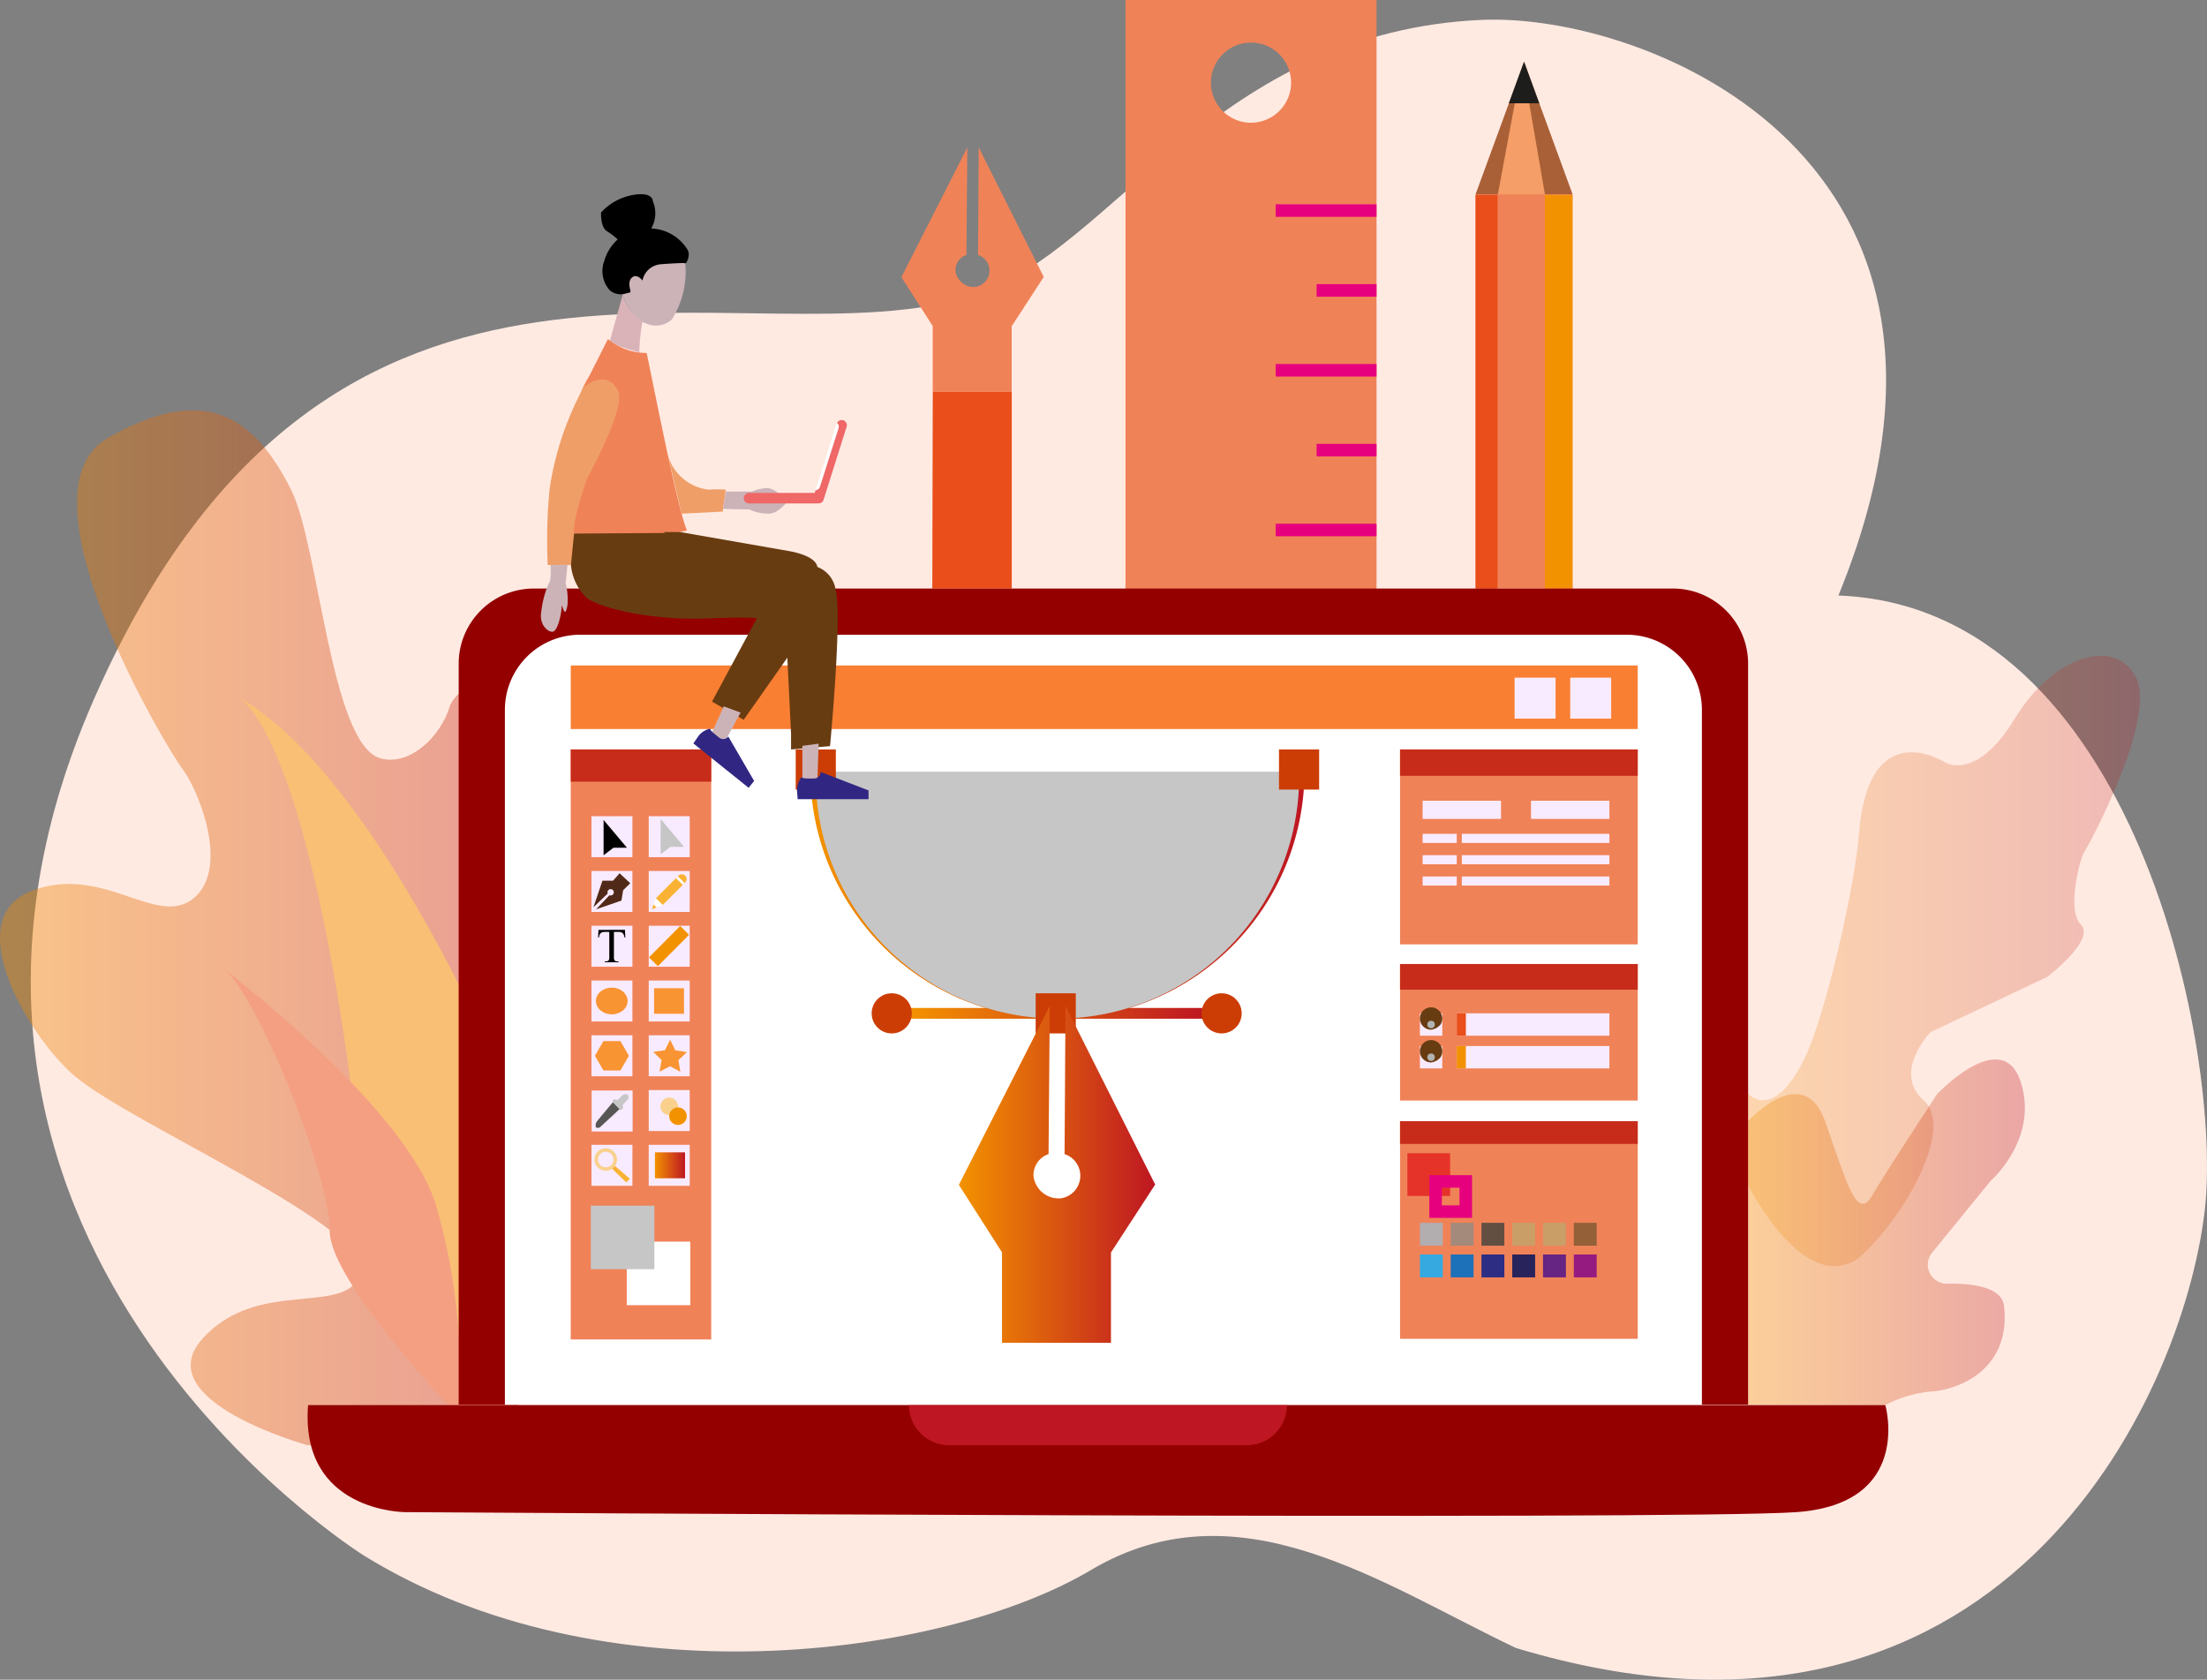 <svg xmlns="http://www.w3.org/2000/svg" xmlns:xlink="http://www.w3.org/1999/xlink" width="176.233" height="134.126" viewBox="0 0 176.233 134.126">
  <rect x="0" y="0" width="176.233" height="134.126" fill="#808080" stroke="none"/>
  <defs>
    <linearGradient id="linear-gradient" y1="0.5" x2="1" y2="0.5" gradientUnits="objectBoundingBox">
      <stop offset="0" stop-color="#f39200"/>
      <stop offset="1" stop-color="#be1622"/>
    </linearGradient>
  </defs>
  <g id="Group_2358" data-name="Group 2358" transform="translate(-693.05 -28.279)">
    <path id="Path_6594" data-name="Path 6594" d="M728.263,156.428s-40.5-25.289-21.477-68.437,51.964-26.2,70.353-32.2c10.943-3.569,19.23-21.052,40.464-21.96,13.039-.558,42.752,11.017,28.445,45.965,23.844.921,30.7,36.79,29.246,49.152-1.8,15.223-16.467,46.506-55,34.888-10.713-5.091-22.126-13.233-33.944-6.216S747.292,168.247,728.263,156.428Z" transform="translate(-6.197 -3.966)" fill="#ffeae2"/>
    <g id="Group_2297" data-name="Group 2297" transform="translate(693.05 61.048)">
      <g id="Group_2296" data-name="Group 2296" transform="translate(0)" opacity="0.482">
        <path id="Path_6595" data-name="Path 6595" d="M717.612,226.385s-12.841-3.539-8.4-8.5,11.451-1.686,12.654-5.225-18.236-11.852-22.836-15.742c-3.648-3.084-9.25-12.495-3.523-14.769s10.069,2.986,13.006.556.338-8.718-.867-10.281-13.579-22.1-6.006-26.455,11.613-1.959,14.667,4.147c2.215,4.428,3.155,20.244,7.094,21.408,2.346.693,4.856-1.74,5.566-4.143s12.028-8.023,14.582-2.291-9.791,61.292-9.791,61.292Z" transform="translate(-693.05 -143.751)" opacity="0.83" fill="url(#linear-gradient)"/>
        <path id="Path_6596" data-name="Path 6596" d="M769.48,255.342s-3.065-25.541-8.774-30.62c10.617,6.239,20.132,28.557,20.132,28.557l-2.7,28.787Z" transform="translate(-741.507 -201.744)" fill="#f39200"/>
        <path id="Path_6597" data-name="Path 6597" d="M773.505,335.609s-10.39-10.792-10.3-14.874-5.738-18.938-8.635-21.025,14.531,10.4,17.135,19.08A48.79,48.79,0,0,1,773.505,335.609Z" transform="translate(-736.879 -255.287)" fill="#e94e1b"/>
      </g>
      <path id="Path_6598" data-name="Path 6598" d="M1184.941,247.766s1.971,2.343,4.5-2.8c1.685-3.422,4.025-13.771,4.353-17.945.762-9.705,6.905-5.687,6.905-5.687s2.486,1.52,5.538-3.513,8.016-6.573,9.686-3.272-3.873,13.6-4.14,13.924-1.469,4.6-.267,5.8-2.671,4.164-2.671,4.164l-9.348,4.426s-3.072,3.2-.534,5.451-1.677,9.5-5.169,12.554c-4.358,3.178-8.853-5.8-8.853-5.8Z" transform="translate(-1045.352 -193.209)" opacity="0.23" fill="url(#linear-gradient)"/>
      <path id="Path_6599" data-name="Path 6599" d="M1184.941,331.318s4.407-4.874,6.143,0,2.537,8,3.739,5.968,5.208-8.134,5.208-8.134,5.208-5.512,6.677-.972-2.4,7.9-2.4,7.9l-4.677,5.742a1.511,1.511,0,0,0,1.2,2.465c2.087-.033,4.374.281,4.545,1.787.534,4.71-3.072,6.544-5.609,6.811a9.7,9.7,0,0,0-3.865,1.1l-10.959-.033Z" transform="translate(-1045.352 -274.557)" opacity="0.318" fill="url(#linear-gradient)"/>
    </g>
    <g id="Group_2304" data-name="Group 2304" transform="translate(765.033 28.279)">
      <g id="Group_2299" data-name="Group 2299" transform="translate(17.891 0)">
        <path id="Path_6600" data-name="Path 6600" d="M1009.75,28.279V75.834h20.045V28.279Zm10.022,9.8a3.2,3.2,0,1,1,3.2-3.2A3.2,3.2,0,0,1,1019.772,38.075Z" transform="translate(-1009.75 -28.279)" fill="#f08258"/>
        <g id="Group_2298" data-name="Group 2298" transform="translate(11.99 16.814)">
          <line id="Line_250" data-name="Line 250" x2="8.055" fill="none" stroke="#e6007e" stroke-miterlimit="10" stroke-width="1"/>
          <line id="Line_251" data-name="Line 251" x2="8.055" transform="translate(0 12.753)" fill="none" stroke="#e6007e" stroke-miterlimit="10" stroke-width="1"/>
          <line id="Line_252" data-name="Line 252" x2="8.055" transform="translate(0 25.507)" fill="none" stroke="#e6007e" stroke-miterlimit="10" stroke-width="1"/>
          <line id="Line_253" data-name="Line 253" x2="4.783" transform="translate(3.272 19.13)" fill="none" stroke="#e6007e" stroke-miterlimit="10" stroke-width="1"/>
          <line id="Line_254" data-name="Line 254" x2="4.783" transform="translate(3.272 6.377)" fill="none" stroke="#e6007e" stroke-miterlimit="10" stroke-width="1"/>
        </g>
      </g>
      <g id="Group_2302" data-name="Group 2302" transform="translate(45.845 4.929)">
        <g id="Group_2300" data-name="Group 2300">
          <path id="Path_6601" data-name="Path 6601" d="M1108.255,56.231H1116l-3.87-10.583Z" transform="translate(-1108.255 -45.648)" fill="#aa6037"/>
          <path id="Path_6602" data-name="Path 6602" d="M1117.617,48.966h2.426l-1.213-3.318Z" transform="translate(-1114.961 -45.648)" fill="#1d1d1b"/>
          <path id="Path_6603" data-name="Path 6603" d="M1115.881,57.339h1.152l1.252,7.266h-3.756Z" transform="translate(-1112.749 -54.021)" fill="#f59e67"/>
        </g>
        <g id="Group_2301" data-name="Group 2301" transform="translate(0 10.583)">
          <rect id="Rectangle_211" data-name="Rectangle 211" width="7.74" height="31.483" fill="#f08258"/>
          <rect id="Rectangle_212" data-name="Rectangle 212" width="1.753" height="31.433" transform="translate(0 0.05)" fill="#e94e1b"/>
          <rect id="Rectangle_213" data-name="Rectangle 213" width="2.203" height="31.433" transform="translate(5.536 0.05)" fill="#f39200"/>
        </g>
      </g>
      <g id="Group_2303" data-name="Group 2303" transform="translate(0 11.771)">
        <path id="Path_6604" data-name="Path 6604" d="M949.2,89.265h6.307v-5.23l2.56-3.934-5.193-10.344-.054,8.583a1.318,1.318,0,0,1-.236,2.561,1.47,1.47,0,0,1-1.562-1.289,1.276,1.276,0,0,1,.871-1.271l.073-8.583-5.266,10.362,2.5,3.9Z" transform="translate(-946.705 -69.757)" fill="#f08258"/>
        <path id="Path_6605" data-name="Path 6605" d="M955.422,138.5h6.307v15.716h-6.344Z" transform="translate(-952.922 -118.993)" fill="#e94e1b"/>
      </g>
    </g>
    <g id="Group_2348" data-name="Group 2348" transform="translate(717.612 75.274)">
      <g id="Group_2305" data-name="Group 2305">
        <path id="Path_6606" data-name="Path 6606" d="M779.64,423.647H905.588s2.254,7.879-7.095,8.547-111.108,0-111.108,0S778.972,432.194,779.64,423.647Z" transform="translate(-779.602 -358.445)" fill="#940000"/>
        <path id="Rectangle_214" data-name="Rectangle 214" d="M0,0H30.181a0,0,0,0,1,0,0V0a3.205,3.205,0,0,1-3.205,3.205H3.205A3.205,3.205,0,0,1,0,0V0A0,0,0,0,1,0,0Z" transform="translate(48.022 65.202)" fill="#be1622"/>
        <path id="Rectangle_215" data-name="Rectangle 215" d="M6,0H96.962a6,6,0,0,1,6,6V65.169a0,0,0,0,1,0,0H0a0,0,0,0,1,0,0V6A6,6,0,0,1,6,0Z" transform="translate(12.065)" fill="#940000"/>
        <path id="Rectangle_216" data-name="Rectangle 216" d="M6,0H61.48a0,0,0,0,1,0,0V95.584a0,0,0,0,1,0,0H6a6,6,0,0,1-6-6V6A6,6,0,0,1,6,0Z" transform="translate(111.338 3.689) rotate(90)" fill="#fff"/>
      </g>
      <g id="Group_2347" data-name="Group 2347" transform="translate(21.013 6.143)">
        <g id="Group_2309" data-name="Group 2309" transform="translate(17.964 6.705)">
          <g id="Group_2306" data-name="Group 2306" transform="translate(6.065 19.47)">
            <rect id="Rectangle_217" data-name="Rectangle 217" width="23.383" height="0.86" transform="translate(3.078 1.173)" fill="url(#linear-gradient)"/>
            <circle id="Ellipse_79" data-name="Ellipse 79" cx="1.603" cy="1.603" r="1.603" fill="#cc3d05"/>
            <circle id="Ellipse_80" data-name="Ellipse 80" cx="1.603" cy="1.603" r="1.603" transform="translate(26.341)" fill="#cc3d05"/>
          </g>
          <g id="Group_2308" data-name="Group 2308">
            <g id="Group_2307" data-name="Group 2307" transform="translate(1.169 1.776)">
              <path id="Path_6607" data-name="Path 6607" d="M940.8,265.141a19.751,19.751,0,0,1-19.729-19.728h.866a18.862,18.862,0,0,0,37.725,0h.866A19.751,19.751,0,0,1,940.8,265.141Z" transform="translate(-921.072 -245.413)" fill="url(#linear-gradient)"/>
              <path id="Path_6608" data-name="Path 6608" d="M922.6,245.413a19.3,19.3,0,1,0,38.591,0" transform="translate(-922.165 -245.413)" fill="#c6c6c6"/>
            </g>
            <rect id="Rectangle_218" data-name="Rectangle 218" width="3.205" height="3.205" transform="translate(19.161 19.47)" fill="#cc3d05"/>
            <rect id="Rectangle_219" data-name="Rectangle 219" width="3.205" height="3.205" transform="translate(38.591)" fill="#cc3d05"/>
            <rect id="Rectangle_220" data-name="Rectangle 220" width="3.205" height="3.205" fill="#cc3d05"/>
          </g>
          <path id="Path_6609" data-name="Path 6609" d="M966.3,338.225H975v-7.211l3.531-5.425-7.161-14.264-.075,11.835a1.817,1.817,0,0,1-.326,3.531,2.026,2.026,0,0,1-2.153-1.778,1.759,1.759,0,0,1,1.2-1.753l.1-11.835-7.261,14.289L966.3,331Z" transform="translate(-949.827 -290.845)" fill="url(#linear-gradient)"/>
        </g>
        <g id="Group_2321" data-name="Group 2321" transform="translate(0 6.705)">
          <g id="Group_2310" data-name="Group 2310">
            <rect id="Rectangle_221" data-name="Rectangle 221" width="11.218" height="47.113" fill="#f08258"/>
            <rect id="Rectangle_222" data-name="Rectangle 222" width="11.218" height="2.577" fill="#c72c1b"/>
          </g>
          <g id="Group_2320" data-name="Group 2320" transform="translate(1.603 5.331)">
            <g id="Group_2311" data-name="Group 2311" transform="translate(0 31.099)">
              <rect id="Rectangle_223" data-name="Rectangle 223" width="5.075" height="5.075" transform="translate(2.871 2.871)" fill="#fff"/>
              <rect id="Rectangle_224" data-name="Rectangle 224" width="5.075" height="5.075" fill="#c6c6c6"/>
            </g>
            <g id="Group_2319" data-name="Group 2319" transform="translate(0.05)">
              <g id="Group_2312" data-name="Group 2312">
                <rect id="Rectangle_225" data-name="Rectangle 225" width="3.272" height="3.272" fill="#f9ebff"/>
                <rect id="Rectangle_226" data-name="Rectangle 226" width="3.272" height="3.272" transform="translate(0 4.374)" fill="#f9ebff"/>
                <rect id="Rectangle_227" data-name="Rectangle 227" width="3.272" height="3.272" transform="translate(0 8.747)" fill="#f9ebff"/>
                <rect id="Rectangle_228" data-name="Rectangle 228" width="3.272" height="3.272" transform="translate(0 13.121)" fill="#f9ebff"/>
                <rect id="Rectangle_229" data-name="Rectangle 229" width="3.272" height="3.272" transform="translate(0 17.494)" fill="#f9ebff"/>
                <rect id="Rectangle_230" data-name="Rectangle 230" width="3.272" height="3.272" transform="translate(0.016 21.905)" fill="#f9ebff"/>
                <rect id="Rectangle_231" data-name="Rectangle 231" width="3.272" height="3.272" transform="translate(0 26.241)" fill="#f9ebff"/>
                <rect id="Rectangle_232" data-name="Rectangle 232" width="3.272" height="3.272" transform="translate(4.574)" fill="#f9ebff"/>
                <rect id="Rectangle_233" data-name="Rectangle 233" width="3.272" height="3.272" transform="translate(4.574 4.374)" fill="#f9ebff"/>
                <rect id="Rectangle_234" data-name="Rectangle 234" width="3.272" height="3.272" transform="translate(4.574 8.747)" fill="#f9ebff"/>
                <rect id="Rectangle_235" data-name="Rectangle 235" width="3.272" height="3.272" transform="translate(4.574 13.121)" fill="#f9ebff"/>
                <rect id="Rectangle_236" data-name="Rectangle 236" width="3.272" height="3.272" transform="translate(4.574 17.494)" fill="#f9ebff"/>
                <rect id="Rectangle_237" data-name="Rectangle 237" width="3.272" height="3.272" transform="translate(4.574 21.868)" fill="#f9ebff"/>
                <rect id="Rectangle_238" data-name="Rectangle 238" width="3.272" height="3.272" transform="translate(4.574 26.241)" fill="#f9ebff"/>
              </g>
              <g id="Group_2318" data-name="Group 2318" transform="translate(0.159 0.225)">
                <path id="Path_6610" data-name="Path 6610" d="M862.883,259v2.821l.785-.6h1.085Z" transform="translate(-862.073 -258.926)"/>
                <path id="Path_6611" data-name="Path 6611" d="M878.941,258.736v2.821l.785-.6h1.085Z" transform="translate(-873.575 -258.736)" fill="#c6c6c6"/>
                <path id="Path_6612" data-name="Path 6612" d="M862.117,274l-.518.593h-.851l-.718,2.12,1.141-1.095a.253.253,0,1,1,.139.138l-1.071,1.124,2.028-.7.134-.826.568-.559Z" transform="translate(-860.03 -269.669)" fill="#512918"/>
                <path id="Rectangle_239" data-name="Rectangle 239" d="M0,0H2.548a.383.383,0,0,1,.383.383v0a.383.383,0,0,1-.383.383H0a0,0,0,0,1,0,0V0A0,0,0,0,1,0,0Z" transform="translate(4.984 6.327) rotate(-45)" fill="#f9b233"/>
                <line id="Line_255" data-name="Line 255" y1="2.504" x2="2.491" transform="translate(4.791 8.893)" fill="none" stroke="#f39200" stroke-miterlimit="10" stroke-width="1"/>
                <g id="Group_2313" data-name="Group 2313" transform="translate(0.377 8.851)">
                  <path id="Path_6613" data-name="Path 6613" d="M863.5,289.927l.028.606h-.073a.724.724,0,0,0-.057-.229.385.385,0,0,0-.157-.163.551.551,0,0,0-.259-.053h-.364v1.977a.53.53,0,0,0,.052.3.287.287,0,0,0,.223.08h.09v.071h-1.1v-.071h.091a.262.262,0,0,0,.233-.1.582.582,0,0,0,.042-.278v-1.977h-.311a.864.864,0,0,0-.258.027.353.353,0,0,0-.17.139.562.562,0,0,0-.084.278h-.072l.03-.606Z" transform="translate(-861.359 -289.927)"/>
                </g>
                <ellipse id="Ellipse_81" data-name="Ellipse 81" cx="1.266" cy="1.067" rx="1.266" ry="1.067" transform="translate(0.197 13.463)" fill="#f99433"/>
                <rect id="Rectangle_240" data-name="Rectangle 240" width="2.391" height="2.04" transform="translate(4.841 13.511)" fill="#f99433"/>
                <path id="Path_6614" data-name="Path 6614" d="M862.49,321.214h-1.357l-.678,1.175.678,1.175h1.357l.678-1.175Z" transform="translate(-860.335 -303.484)" fill="#f99433"/>
                <path id="Path_6615" data-name="Path 6615" d="M878.624,321.682l.928.142-.677.65.152.926-.828-.443-.834.431.166-.924-.667-.66.93-.128.422-.839Z" transform="translate(-872.087 -303.214)" fill="#f99433"/>
                <rect id="Rectangle_241" data-name="Rectangle 241" width="2.404" height="2.07" transform="translate(4.911 26.617)" fill="url(#linear-gradient)"/>
                <g id="Group_2314" data-name="Group 2314" transform="translate(5.35 22.243)">
                  <circle id="Ellipse_82" data-name="Ellipse 82" cx="0.701" cy="0.701" r="0.701" fill="#f9d18d"/>
                  <circle id="Ellipse_83" data-name="Ellipse 83" cx="0.701" cy="0.701" r="0.701" transform="translate(0.701 0.785)" fill="#f39200"/>
                </g>
                <g id="Group_2315" data-name="Group 2315" transform="translate(0.082 26.288)">
                  <path id="Path_6616" data-name="Path 6616" d="M866.034,357.335l-1.273-1.243.226-.2,1.335,1.151Z" transform="translate(-863.501 -354.608)" fill="#f9b233"/>
                  <path id="Path_6617" data-name="Path 6617" d="M861.222,351.372a.9.9,0,1,0,.9.9A.9.9,0,0,0,861.222,351.372Zm0,1.519a.618.618,0,1,1,.618-.618A.618.618,0,0,1,861.221,352.891Z" transform="translate(-860.32 -351.372)" fill="#f9d18d"/>
                </g>
                <g id="Group_2316" data-name="Group 2316" transform="translate(0.178 21.966)">
                  <path id="Path_6618" data-name="Path 6618" d="M862.019,338.329l.576.6a.2.2,0,0,0-.142.083c-.035.044-1.461,1.352-1.461,1.352s-.334.146-.334-.108a.535.535,0,0,1,.125-.392c.117-.167,1.194-1.436,1.194-1.436A.132.132,0,0,0,862.019,338.329Z" transform="translate(-860.659 -337.709)" fill="#575756"/>
                  <path id="Path_6619" data-name="Path 6619" d="M865.867,336.584l.354-.351s.282-.188.423-.022a.288.288,0,0,1-.044.41c-.06.056-.227.246-.323.347a.134.134,0,0,0-.022.149.2.2,0,0,1-.041.213c-.094.091-.155.081-.2.034s-.576-.6-.576-.6a.162.162,0,0,1,.066-.173.256.256,0,0,1,.218,0A.2.2,0,0,0,865.867,336.584Z" transform="translate(-864.081 -336.143)" fill="#c6c6c6"/>
                </g>
                <g id="Group_2317" data-name="Group 2317" transform="translate(4.666 4.575)">
                  <path id="Path_6620" data-name="Path 6620" d="M876.789,281.033l-.318.884.86-.342Z" transform="translate(-876.471 -279.28)" fill="#fff"/>
                  <path id="Path_6621" data-name="Path 6621" d="M876.609,282.8l.235.234-.373.148Z" transform="translate(-876.471 -280.546)" fill="#f9b233"/>
                  <path id="Path_6622" data-name="Path 6622" d="M883.389,274.857l.546.537-.142.142-.554-.529Z" transform="translate(-881.318 -274.857)" fill="#fff"/>
                </g>
              </g>
            </g>
          </g>
        </g>
        <g id="Group_2322" data-name="Group 2322">
          <rect id="Rectangle_242" data-name="Rectangle 242" width="85.201" height="5.075" fill="#f97f33"/>
          <rect id="Rectangle_243" data-name="Rectangle 243" width="3.272" height="3.272" transform="translate(75.369 0.973)" fill="#f9ebff"/>
          <rect id="Rectangle_244" data-name="Rectangle 244" width="3.272" height="3.272" transform="translate(79.809 0.973)" fill="#f9ebff"/>
        </g>
        <g id="Group_2328" data-name="Group 2328" transform="translate(66.221 6.705)">
          <g id="Group_2323" data-name="Group 2323">
            <rect id="Rectangle_245" data-name="Rectangle 245" width="18.98" height="15.564" fill="#f08258"/>
            <rect id="Rectangle_246" data-name="Rectangle 246" width="18.98" height="2.107" fill="#c72c1b"/>
          </g>
          <g id="Group_2327" data-name="Group 2327" transform="translate(1.803 4.096)">
            <rect id="Rectangle_247" data-name="Rectangle 247" width="6.26" height="1.452" fill="#f9ebff"/>
            <rect id="Rectangle_248" data-name="Rectangle 248" width="6.26" height="1.452" transform="translate(8.655)" fill="#f9ebff"/>
            <g id="Group_2324" data-name="Group 2324" transform="translate(0 2.644)">
              <rect id="Rectangle_249" data-name="Rectangle 249" width="2.726" height="0.726" fill="#f9ebff"/>
              <rect id="Rectangle_250" data-name="Rectangle 250" width="11.785" height="0.726" transform="translate(3.13)" fill="#f9ebff"/>
            </g>
            <g id="Group_2325" data-name="Group 2325" transform="translate(0 4.347)">
              <rect id="Rectangle_251" data-name="Rectangle 251" width="2.726" height="0.726" fill="#f9ebff"/>
              <rect id="Rectangle_252" data-name="Rectangle 252" width="11.785" height="0.726" transform="translate(3.13)" fill="#f9ebff"/>
            </g>
            <g id="Group_2326" data-name="Group 2326" transform="translate(0 6.049)">
              <rect id="Rectangle_253" data-name="Rectangle 253" width="2.726" height="0.726" fill="#f9ebff"/>
              <rect id="Rectangle_254" data-name="Rectangle 254" width="11.785" height="0.726" transform="translate(3.13)" fill="#f9ebff"/>
            </g>
          </g>
        </g>
        <g id="Group_2339" data-name="Group 2339" transform="translate(66.221 23.838)">
          <g id="Group_2329" data-name="Group 2329">
            <rect id="Rectangle_255" data-name="Rectangle 255" width="18.98" height="10.903" fill="#f08258"/>
            <rect id="Rectangle_256" data-name="Rectangle 256" width="18.98" height="2.051" fill="#c72c1b"/>
          </g>
          <g id="Group_2338" data-name="Group 2338" transform="translate(1.586 3.938)">
            <g id="Group_2333" data-name="Group 2333">
              <g id="Group_2330" data-name="Group 2330" transform="translate(2.943)">
                <rect id="Rectangle_257" data-name="Rectangle 257" width="12.189" height="1.787" fill="#f9ebff"/>
                <rect id="Rectangle_258" data-name="Rectangle 258" width="0.728" height="1.787" fill="#e94e1b"/>
              </g>
              <g id="Group_2332" data-name="Group 2332">
                <rect id="Rectangle_259" data-name="Rectangle 259" width="1.787" height="1.787" fill="#f9ebff"/>
                <g id="Group_2331" data-name="Group 2331" transform="translate(0.138 0.476)">
                  <path id="Path_6623" data-name="Path 6623" d="M1094.585,315.5a.893.893,0,1,0-.756.417A1.153,1.153,0,0,0,1094.585,315.5Z" transform="translate(-1093.074 -315.085)" fill="#683c11"/>
                  <circle id="Ellipse_84" data-name="Ellipse 84" cx="0.3" cy="0.3" r="0.3" transform="translate(0.455 0.117)" fill="#b2b2b2"/>
                </g>
              </g>
            </g>
            <g id="Group_2337" data-name="Group 2337" transform="translate(0 2.612)">
              <g id="Group_2334" data-name="Group 2334" transform="translate(2.943)">
                <rect id="Rectangle_260" data-name="Rectangle 260" width="12.189" height="1.787" fill="#f9ebff"/>
                <rect id="Rectangle_261" data-name="Rectangle 261" width="0.728" height="1.787" fill="#f39200"/>
              </g>
              <g id="Group_2336" data-name="Group 2336">
                <rect id="Rectangle_262" data-name="Rectangle 262" width="1.787" height="1.787" fill="#f9ebff"/>
                <g id="Group_2335" data-name="Group 2335" transform="translate(0.138 0.476)">
                  <path id="Path_6624" data-name="Path 6624" d="M1094.585,324.705a.893.893,0,1,0-.756.417A1.153,1.153,0,0,0,1094.585,324.705Z" transform="translate(-1093.074 -324.288)" fill="#683c11"/>
                  <circle id="Ellipse_85" data-name="Ellipse 85" cx="0.3" cy="0.3" r="0.3" transform="translate(0.455 0.117)" fill="#b2b2b2"/>
                </g>
              </g>
            </g>
          </g>
        </g>
        <g id="Group_2346" data-name="Group 2346" transform="translate(66.221 36.391)">
          <g id="Group_2340" data-name="Group 2340">
            <rect id="Rectangle_263" data-name="Rectangle 263" width="18.98" height="17.377" fill="#f08258"/>
            <rect id="Rectangle_264" data-name="Rectangle 264" width="18.98" height="1.812" fill="#c72c1b"/>
          </g>
          <g id="Group_2345" data-name="Group 2345" transform="translate(1.586 3.556)">
            <g id="Group_2341" data-name="Group 2341">
              <rect id="Rectangle_265" data-name="Rectangle 265" width="3.412" height="3.412" transform="translate(-1 -1)" fill="#e6332a"/>
              <rect id="Rectangle_266" data-name="Rectangle 266" width="2.412" height="2.412" transform="translate(1.252 1.252)" fill="none" stroke="#e6007e" stroke-miterlimit="10" stroke-width="1"/>
            </g>
            <g id="Group_2344" data-name="Group 2344" transform="translate(0 4.557)">
              <g id="Group_2342" data-name="Group 2342">
                <rect id="Rectangle_267" data-name="Rectangle 267" width="1.828" height="1.828" fill="#b2adaf"/>
                <rect id="Rectangle_268" data-name="Rectangle 268" width="1.828" height="1.828" transform="translate(2.458)" fill="#a48a7b"/>
                <rect id="Rectangle_269" data-name="Rectangle 269" width="1.828" height="1.828" transform="translate(4.916)" fill="#634e42"/>
                <rect id="Rectangle_270" data-name="Rectangle 270" width="1.828" height="1.828" transform="translate(7.374)" fill="#ca9e67"/>
                <rect id="Rectangle_271" data-name="Rectangle 271" width="1.828" height="1.828" transform="translate(9.832)" fill="#ca9e67"/>
                <rect id="Rectangle_272" data-name="Rectangle 272" width="1.828" height="1.828" transform="translate(12.29)" fill="#936037"/>
              </g>
              <g id="Group_2343" data-name="Group 2343" transform="translate(0 2.529)">
                <rect id="Rectangle_273" data-name="Rectangle 273" width="1.828" height="1.828" fill="#36a9e1"/>
                <rect id="Rectangle_274" data-name="Rectangle 274" width="1.828" height="1.828" transform="translate(2.458)" fill="#1d71b8"/>
                <rect id="Rectangle_275" data-name="Rectangle 275" width="1.828" height="1.828" transform="translate(4.916)" fill="#2d2e83"/>
                <rect id="Rectangle_276" data-name="Rectangle 276" width="1.828" height="1.828" transform="translate(7.374)" fill="#29235c"/>
                <rect id="Rectangle_277" data-name="Rectangle 277" width="1.828" height="1.828" transform="translate(9.832)" fill="#662483"/>
                <rect id="Rectangle_278" data-name="Rectangle 278" width="1.828" height="1.828" transform="translate(12.29)" fill="#951b81"/>
              </g>
            </g>
          </g>
        </g>
      </g>
    </g>
    <g id="Group_2357" data-name="Group 2357" transform="translate(736.24 43.782)">
      <g id="Group_2349" data-name="Group 2349" transform="translate(0 13.802)">
        <path id="Path_6625" data-name="Path 6625" d="M849.1,134.894q.207-.464.434-.918c.31-.621.674-1.693,1.3-2.061a2.177,2.177,0,0,1,3.325,1.055,2.968,2.968,0,0,1-.261,2.023,10.038,10.038,0,0,1-1.151,1.732,16.316,16.316,0,0,0-3.568,8.972c-.137,1.9,0,1.65,0,1.65l-2.09.011a42.032,42.032,0,0,1,.152-6.079,24.293,24.293,0,0,1,1.273-4.955Q848.787,135.6,849.1,134.894Z" transform="translate(-846.543 -131.545)" fill="#ef9e67"/>
        <path id="Path_6626" data-name="Path 6626" d="M847.372,187.274l-.15,1.417a5.523,5.523,0,0,1,.15,1.778c-.125.651-.226.776-.451,0-.05.876-.35,2.1-.751,2.128s-1.052-.6-.9-1.527a7.827,7.827,0,0,1,.626-2.379c.2-.15.125-1.417.125-1.417Z" transform="translate(-845.246 -171.459)" fill="#ccb3b8"/>
      </g>
      <g id="Group_2351" data-name="Group 2351" transform="translate(10.151 17.926)">
        <path id="Path_6627" data-name="Path 6627" d="M881.016,156.5a3.856,3.856,0,0,0,3.217,2.713,9.683,9.683,0,0,1,1.4,0l-.25,1.753-3.282.166Z" transform="translate(-881.016 -153.544)" fill="#ef9e67"/>
        <path id="Path_6628" data-name="Path 6628" d="M896.743,165.868h2.1a3.094,3.094,0,0,1,1.277-.275,1.487,1.487,0,0,1,.776.388l.626.839s-.676.833-1.377.817a3.568,3.568,0,0,1-1.527-.341c-.551,0-2.1-.049-2.1-.049Z" transform="translate(-892.124 -160.047)" fill="#ccb3b8"/>
        <g id="Group_2350" data-name="Group 2350" transform="translate(6.047 0)">
          <rect id="Rectangle_279" data-name="Rectangle 279" width="6.953" height="0.838" rx="0.419" transform="matrix(-0.303, 0.953, -0.953, -0.303, 8.346, 0.254)" fill="#fff"/>
          <path id="Path_6629" data-name="Path 6629" d="M910.271,146.477h0a.418.418,0,0,0-.5.217.379.379,0,0,1,.128.412l-1.489,4.689a.378.378,0,0,1-.348.263l-.071.224h-5.244a.419.419,0,0,0,0,.839h5.4a.4.4,0,0,0,.075-.008.418.418,0,0,0,.478-.283L910.543,147A.419.419,0,0,0,910.271,146.477Z" transform="translate(-902.324 -146.35)" fill="#ef6767"/>
        </g>
      </g>
      <g id="Group_2352" data-name="Group 2352" transform="translate(4.801)">
        <path id="Path_6630" data-name="Path 6630" d="M864.666,114.922l1.021-3.656a3.918,3.918,0,0,0,1.578,2.128,15.689,15.689,0,0,0-.251,2.461C867.172,115.873,864.8,115.322,864.666,114.922Z" transform="translate(-863.956 -103.219)" fill="#dab3b8"/>
        <path id="Path_6631" data-name="Path 6631" d="M868.265,103.326s.567,1.861,1.911,2.295a1.876,1.876,0,0,0,2.02-.342,7.192,7.192,0,0,0,1.077-4.382,2.177,2.177,0,0,0-3.1-.1l-1.911,1.427Z" transform="translate(-866.534 -95.28)" fill="#ccb3b8"/>
        <path id="Path_6632" data-name="Path 6632" d="M864.5,90.757l-.323.075a1.362,1.362,0,0,1-1.3-.234,2.287,2.287,0,0,1-.451-2.355,3.667,3.667,0,0,1,1.072-1.718,5.419,5.419,0,0,0-.851-.651c-.551-.35-.476-1.5-.476-1.5a4.519,4.519,0,0,1,2.554-1.4c1.627-.276,1.578.5,1.578.5a2.451,2.451,0,0,1-.125,2.179,3.552,3.552,0,0,1,2.854,1.627c.35.476-.07,1.127-.07,1.127s-.731,0-2.008.1a1.615,1.615,0,0,0-1.477,1.3s-.426-.576-.826-.25-.132,1.043-.132,1.043Z" transform="translate(-862.165 -82.91)"/>
      </g>
      <g id="Group_2356" data-name="Group 2356" transform="translate(2.401 11.571)">
        <g id="Group_2353" data-name="Group 2353">
          <path id="Path_6633" data-name="Path 6633" d="M857.26,123.686a4.78,4.78,0,0,0,3.088,1.108c.317,1.352,2.431,12.388,3.222,14.172-2.153.6-7.912.751-9.014.251-.15-1.1,1.051-4.407,1.051-4.407s3.164-5.735,2.454-7.027c-1-1.816-2.754-.234-2.754-.234Z" transform="translate(-854.306 -123.686)" fill="#f08258"/>
          <path id="Path_6634" data-name="Path 6634" d="M881.122,177.986l8.718,1.523s2.1.32,2.25,1.262-2.4,7.251-2.4,7.251l-3.485,4.958-2.529-1.452,3.906-7.262-7.762-6.281Z" transform="translate(-872.412 -162.577)" fill="#683c11"/>
          <path id="Path_6635" data-name="Path 6635" d="M853.706,180.792a4.165,4.165,0,0,0,1.3,2.662c1.1.733,4.958,1.834,10.116,1.584s5.734.507,5.734.507l.426,8.708v1.263l3.113-.265s.993-10.462.442-12.516a2.3,2.3,0,0,0-2.254-1.942l-10.316-2.213-.219-.355-8.094.054Z" transform="translate(-853.706 -162.746)" fill="#683c11"/>
        </g>
        <g id="Group_2354" data-name="Group 2354" transform="translate(18.049 32.307)">
          <path id="Path_6636" data-name="Path 6636" d="M918.824,237.705v2.955l1.2-.15.1-2.98Z" transform="translate(-918.394 -237.53)" fill="#ccb3b8"/>
          <path id="Path_6637" data-name="Path 6637" d="M917.664,245.9a1.6,1.6,0,0,0-.351,1.1l.05.651h5.659v-.7l-3.831-1.477a.508.508,0,0,1-.5.526C918.189,246,917.814,246.022,917.664,245.9Z" transform="translate(-917.309 -243.218)" fill="#312783"/>
        </g>
        <g id="Group_2355" data-name="Group 2355" transform="translate(9.776 29.327)">
          <path id="Path_6638" data-name="Path 6638" d="M894.156,227.03l-1.009,2.229,1.009.751,1.346-2.479Z" transform="translate(-891.73 -227.03)" fill="#ccb3b8"/>
          <path id="Path_6639" data-name="Path 6639" d="M889.486,233.312a1.6,1.6,0,0,0-.963.64l-.369.539,4.413,3.543.439-.547-2.063-3.55a.508.508,0,0,1-.72.1C889.833,233.719,889.524,233.5,889.486,233.312Z" transform="translate(-888.154 -231.529)" fill="#312783"/>
        </g>
      </g>
    </g>
  </g>
</svg>
